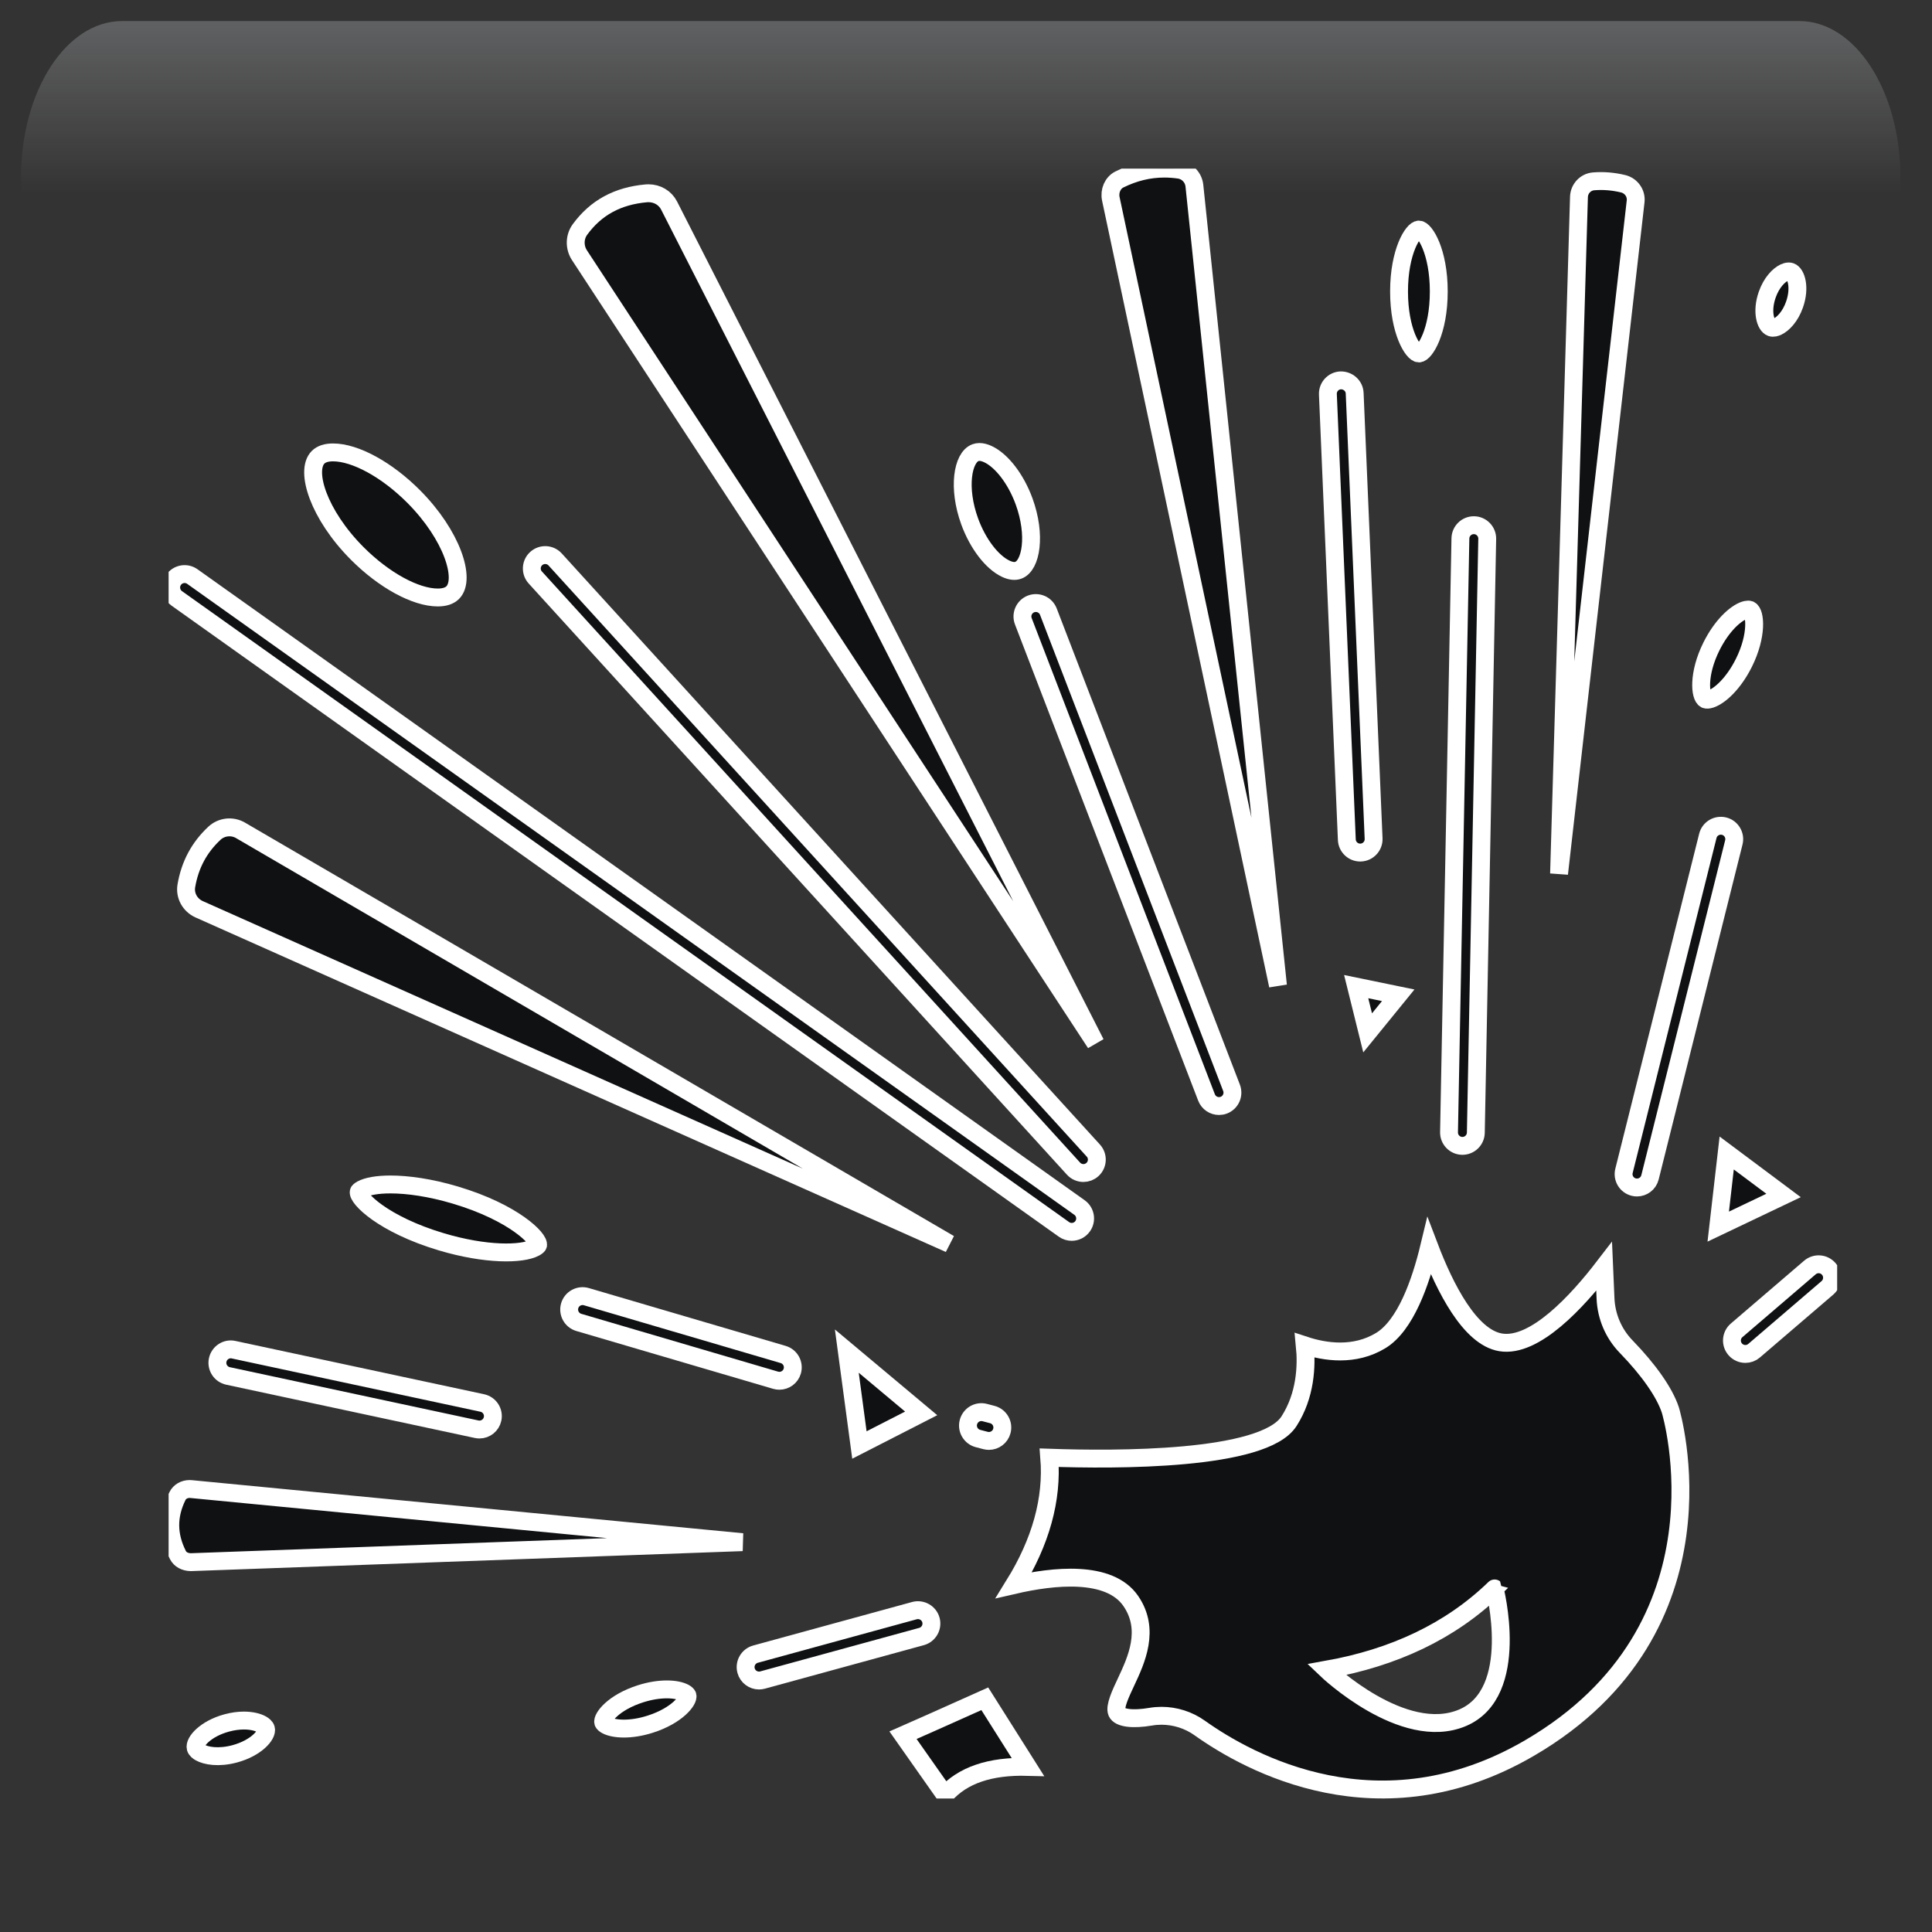 <svg width="550" height="550" xmlns="http://www.w3.org/2000/svg" xmlns:xlink="http://www.w3.org/1999/xlink" overflow="hidden"><rect width="100%" height="100%" fill="#333333" stroke="none"/><defs><clipPath id="clip0"><rect x="1220" y="625" width="550" height="550"/></clipPath><radialGradient cx="762000" cy="762000" r="1.07763e+06" gradientUnits="userSpaceOnUse" spreadMethod="pad" id="fill1" gradientTransform="matrix(0 0 0 0 1220 625)"><stop offset="0" stop-color="#D9D9D9"/><stop offset="0.17" stop-color="#D9D9D9"/><stop offset="0.33" stop-color="#7F7F7F"/><stop offset="1" stop-color="#0F1113"/></radialGradient><radialGradient cx="374073" cy="432262" r="571648" fx="374073" fy="432262" gradientUnits="userSpaceOnUse" spreadMethod="pad" id="fill2" gradientTransform="matrix(0 0 0 0 1241 645)"><stop offset="0" stop-color="#FFFFFF"/><stop offset="0.54" stop-color="#7F7F7F" stop-opacity="0"/><stop offset="1" stop-color="#7F7F7F" stop-opacity="0"/></radialGradient><linearGradient x1="1493.5" y1="631" x2="1493.5" y2="785" gradientUnits="userSpaceOnUse" spreadMethod="reflect" id="fill3"><stop offset="0" stop-color="#F5FAFF" stop-opacity="0.231"/><stop offset="0.32" stop-color="#FFFFFF" stop-opacity="0"/><stop offset="1" stop-color="#FFFFFF" stop-opacity="0"/></linearGradient><radialGradient cx="94210.5" cy="102524" r="139236" gradientUnits="userSpaceOnUse" spreadMethod="pad" id="fill4" gradientTransform="matrix(0 0 0 0 1259 754)"><stop offset="0" stop-color="#FFFFFF"/><stop offset="0.54" stop-color="#7F7F7F" stop-opacity="0"/><stop offset="1" stop-color="#7F7F7F" stop-opacity="0"/></radialGradient><radialGradient cx="110836" cy="120534" r="163748" gradientUnits="userSpaceOnUse" spreadMethod="pad" id="fill5" gradientTransform="matrix(0 0 0 0 1288 799)"><stop offset="0" stop-color="#FFFFFF"/><stop offset="0.54" stop-color="#7F7F7F" stop-opacity="0"/><stop offset="1" stop-color="#7F7F7F" stop-opacity="0"/></radialGradient><radialGradient cx="292331" cy="278477" r="403741" fx="292331" fy="278476" gradientUnits="userSpaceOnUse" spreadMethod="pad" id="fill6" gradientTransform="matrix(0 0 0 0 1509 930)"><stop offset="0" stop-color="#FFFFFF"/><stop offset="0.54" stop-color="#7F7F7F" stop-opacity="0"/><stop offset="1" stop-color="#7F7F7F" stop-opacity="0"/></radialGradient><radialGradient cx="70658" cy="77585.5" r="104938" gradientUnits="userSpaceOnUse" spreadMethod="pad" id="fill7" gradientTransform="matrix(0 0 0 0 1655 1058)"><stop offset="0" stop-color="#FFFFFF"/><stop offset="0.54" stop-color="#7F7F7F" stop-opacity="0"/><stop offset="1" stop-color="#7F7F7F" stop-opacity="0"/></radialGradient><radialGradient cx="77585.5" cy="84513" r="114726" fx="77585.5" fy="84513" gradientUnits="userSpaceOnUse" spreadMethod="pad" id="fill8" gradientTransform="matrix(0 0 0 0 1638 975)"><stop offset="0" stop-color="#FFFFFF"/><stop offset="0.54" stop-color="#7F7F7F" stop-opacity="0"/><stop offset="1" stop-color="#7F7F7F" stop-opacity="0"/></radialGradient><clipPath id="clip9"><rect x="1268" y="673" width="475" height="464"/></clipPath><clipPath id="clip10"><rect x="1268" y="673" width="475" height="464"/></clipPath><clipPath id="clip11"><rect x="1268" y="673" width="475" height="464"/></clipPath></defs><g clip-path="url(#clip0)" transform="translate(-1220 -625)"><rect x="1220" y="625" width="550" height="550" fill="url(#fill1)"/><path d="M1241 801C1241 714.844 1301.44 645 1376 645 1450.56 645 1511 714.844 1511 801 1511 887.156 1450.56 957 1376 957 1301.44 957 1241 887.156 1241 801Z" fill="url(#fill2)" fill-rule="evenodd"/><path d="M1254.73 631 1732.27 631C1748.14 631 1761 650.864 1761 675.368L1761 785C1761 746.824 1740.96 715.876 1716.23 715.876L1270.77 715.876C1246.04 715.876 1226 746.824 1226 785L1226 675.368C1226 650.864 1238.86 631 1254.73 631Z" fill="url(#fill3)" fill-rule="evenodd"/><path d="M1259 791C1259 770.565 1274.22 754 1293 754 1311.78 754 1327 770.565 1327 791 1327 811.435 1311.78 828 1293 828 1274.22 828 1259 811.435 1259 791Z" fill="url(#fill4)" fill-rule="evenodd"/><path d="M1288 842.5C1288 818.475 1305.91 799 1328 799 1350.09 799 1368 818.475 1368 842.5 1368 866.524 1350.09 886 1328 886 1305.91 886 1288 866.524 1288 842.5Z" fill="url(#fill5)" fill-rule="evenodd"/><path d="M1509 1030.5C1509 974.995 1556.23 930 1614.5 930 1672.77 930 1720 974.995 1720 1030.5 1720 1086 1672.77 1131 1614.5 1131 1556.23 1131 1509 1086 1509 1030.5Z" fill="url(#fill6)" fill-rule="evenodd"/><path d="M1655 1086C1655 1070.54 1666.42 1058 1680.5 1058 1694.58 1058 1706 1070.54 1706 1086 1706 1101.46 1694.58 1114 1680.5 1114 1666.42 1114 1655 1101.46 1655 1086Z" fill="url(#fill7)" fill-rule="evenodd"/><path d="M1638 1005.5C1638 988.655 1650.54 975 1666 975 1681.46 975 1694 988.655 1694 1005.5 1694 1022.34 1681.46 1036 1666 1036 1650.54 1036 1638 1022.34 1638 1005.5Z" fill="url(#fill8)" fill-rule="evenodd"/><g clip-path="url(#clip9)"><g clip-path="url(#clip10)"><g clip-path="url(#clip11)"><path d="M414.454 335.008C410.887 331.335 408.808 326.478 408.587 321.327L408.194 312.228C400.609 322.106 388.412 335.421 378.722 333.803 369.951 332.342 362.84 318.214 358.407 306.578 355.953 316.765 351.65 329.019 344.588 333.303 337.114 337.835 328.736 336.573 322.979 334.68 323.567 340.544 323.212 348.873 318.485 356.236 311.263 367.494 268.938 367.269 250.237 366.613 251.183 378.413 247.822 390.537 240.211 402.814 251.336 400.243 267.325 398.465 273.44 407.362 279.064 415.549 275.012 424.175 272.052 430.478 270.522 433.736 268.79 437.425 269.484 439.024 270.201 440.66 273.982 441.145 279.113 440.267 280.132 440.092 281.162 440.008 282.192 440.008 286.042 440.008 289.876 441.21 293.046 443.468 307.074 453.456 344.306 474.023 386.955 449.176 445.578 415.027 427.246 353.657 427.044 353.046 425.404 348.087 420.932 341.681 414.454 335.008ZM367.849 440.592C350.963 447.703 329.164 426.903 329.164 426.903 348.27 423.5 364.377 416.011 377.017 403.791 377.013 403.787 384.735 433.48 367.849 440.592Z" stroke="#FFFFFF" stroke-width="5.087" fill="#0F1113" transform="matrix(1 0 0 1.001 1268.47 673)"/><path d="M216.546 412.776C215.989 410.742 213.871 409.563 211.857 410.101L166.602 422.481C164.569 423.038 163.371 425.137 163.928 427.17 164.393 428.864 165.927 429.978 167.605 429.978 167.941 429.978 168.281 429.932 168.616 429.844L213.871 417.464C215.905 416.904 217.099 414.809 216.546 412.776Z" stroke="#FFFFFF" stroke-width="5.087" fill="#0F1113" transform="matrix(1 0 0 1.001 1268.47 673)"/><path d="M5.498 375.513C4.01 375.513 2.663 376.276 2.064 377.501-0.721 383.148-0.683 388.645 2.178 394.295 2.819 395.562 4.162 396.275 5.829 396.321L162.875 390.633 5.917 375.533C5.776 375.521 5.639 375.513 5.498 375.513Z" stroke="#FFFFFF" stroke-width="5.087" fill="#0F1113" transform="matrix(1 0 0 1.001 1268.47 673)"/><path d="M19.976 188.184C17.614 186.814 14.578 187.15 12.578 189.016 8.225 193.079 5.612 197.97 4.578 203.967 4.105 206.729 5.604 209.469 8.225 210.64L221.822 305.777 19.976 188.184Z" stroke="#FFFFFF" stroke-width="5.087" fill="#0F1113" transform="matrix(1 0 0 1.001 1268.47 673)"/><path d="M263.41 248.741 142.01 10.511C140.9 8.332 138.645 7.005 136.15 7.005 135.94 7.005 135.73 7.012 135.52 7.031 127.348 7.756 121.172 11.117 116.639 17.305 115.075 19.442 115.018 22.391 116.498 24.646L263.41 248.741Z" stroke="#FFFFFF" stroke-width="5.087" fill="#0F1113" transform="matrix(1 0 0 1.001 1268.47 673)"/><path d="M315.342 232.329 291.551 4.868C291.303 2.507 289.498 0.629 287.163 0.298 285.752 0.099 284.363 0 282.993 0 278.598 0 274.375 1.026 270.186 3.098 268.301 4.033 267.279 6.356 267.763 8.618L315.342 232.329Z" stroke="#FFFFFF" stroke-width="5.087" fill="#0F1113" transform="matrix(1 0 0 1.001 1268.47 673)"/><path d="M413.592 4.303C410.788 3.624 407.95 3.395 405.184 3.624 402.883 3.815 401.098 5.723 401.029 8.065L395.36 200.53 417.159 9.309C417.419 7.008 415.889 4.857 413.592 4.303Z" stroke="#FFFFFF" stroke-width="5.087" fill="#0F1113" transform="matrix(1 0 0 1.001 1268.47 673)"/><path d="M437.715 189.771 413.848 285.027C413.333 287.072 414.576 289.143 416.621 289.654 416.934 289.735 417.243 289.769 417.552 289.769 419.258 289.769 420.814 288.613 421.249 286.881L445.116 191.625C445.631 189.58 444.388 187.509 442.343 186.998 440.29 186.498 438.222 187.726 437.715 189.771Z" stroke="#FFFFFF" stroke-width="5.087" fill="#0F1113" transform="matrix(1 0 0 1.001 1268.47 673)"/><path d="M367.776 277.927C367.803 277.927 367.83 277.927 367.853 277.927 369.928 277.927 371.626 276.263 371.668 274.188L374.911 105.301C374.953 103.195 373.274 101.455 371.172 101.413 371.145 101.413 371.118 101.413 371.096 101.413 369.02 101.413 367.322 103.073 367.28 105.156L364.038 274.039C363.992 276.145 365.671 277.885 367.776 277.927Z" stroke="#FFFFFF" stroke-width="5.087" fill="#0F1113" transform="matrix(1 0 0 1.001 1268.47 673)"/><path d="M338.751 194.513C338.808 194.513 338.862 194.513 338.919 194.509 341.025 194.422 342.654 192.64 342.566 190.534L337.175 63.873C337.092 61.767 335.291 60.191 333.2 60.221 331.094 60.309 329.465 62.091 329.553 64.197L334.944 190.858C335.031 192.907 336.721 194.513 338.751 194.513Z" stroke="#FFFFFF" stroke-width="5.087" fill="#0F1113" transform="matrix(1 0 0 1.001 1268.47 673)"/><path d="M237.891 113.812C239.253 114.446 240.447 114.587 241.42 114.228 245.079 112.885 246.563 104.229 243.072 94.653 240.76 88.312 236.708 83.028 232.76 81.197 231.882 80.793 231.081 80.587 230.36 80.587 229.959 80.587 229.582 80.651 229.231 80.781 225.568 82.124 224.088 90.784 227.583 100.356 229.895 106.693 233.939 111.977 237.891 113.812Z" stroke="#FFFFFF" stroke-width="5.087" fill="#0F1113" transform="matrix(1 0 0 1.001 1268.47 673)"/><path d="M242.851 128.737 294.999 264.154C295.583 265.669 297.029 266.6 298.563 266.6 299.021 266.6 299.482 266.52 299.932 266.348 301.901 265.589 302.878 263.384 302.122 261.415L249.977 125.994C249.218 124.025 247.002 123.056 245.044 123.804 243.076 124.563 242.095 126.772 242.851 128.737Z" stroke="#FFFFFF" stroke-width="5.087" fill="#0F1113" transform="matrix(1 0 0 1.001 1268.47 673)"/><path d="M257.138 284.405C257.89 285.229 258.924 285.649 259.958 285.649 260.873 285.649 261.793 285.321 262.529 284.653 264.086 283.234 264.2 280.819 262.777 279.262L109.562 111.149C108.147 109.597 105.736 109.486 104.172 110.901 102.615 112.321 102.501 114.736 103.924 116.292L257.138 284.405Z" stroke="#FFFFFF" stroke-width="5.087" fill="#0F1113" transform="matrix(1 0 0 1.001 1268.47 673)"/><path d="M254.418 301.68C255.09 302.157 255.86 302.385 256.623 302.385 257.817 302.385 258.992 301.828 259.736 300.779 260.953 299.063 260.553 296.682 258.836 295.457L6.291 116.021C4.574 114.797 2.194 115.201 0.969 116.922-0.248 118.638 0.153 121.019 1.869 122.24L254.418 301.68Z" stroke="#FFFFFF" stroke-width="5.087" fill="#0F1113" transform="matrix(1 0 0 1.001 1268.47 673)"/><path d="M213.768 354.008 192.602 336.298 196.188 362.996Z" stroke="#FFFFFF" stroke-width="5.087" fill="#0F1113" transform="matrix(1 0 0 1.001 1268.47 673)"/><path d="M118.448 320.809C116.429 320.225 114.308 321.373 113.713 323.399 113.122 325.417 114.278 327.538 116.304 328.134L172.336 344.581C172.695 344.684 173.053 344.733 173.408 344.733 175.06 344.733 176.582 343.657 177.071 341.99 177.662 339.972 176.506 337.851 174.48 337.256L118.448 320.809Z" stroke="#FFFFFF" stroke-width="5.087" fill="#0F1113" transform="matrix(1 0 0 1.001 1268.47 673)"/><path d="M231.878 353.775C229.845 353.237 227.754 354.458 227.22 356.495 226.682 358.532 227.903 360.619 229.94 361.153L232.084 361.714C232.409 361.798 232.737 361.84 233.057 361.84 234.747 361.84 236.296 360.707 236.743 358.994 237.281 356.957 236.06 354.87 234.023 354.336L231.878 353.775Z" stroke="#FFFFFF" stroke-width="5.087" fill="#0F1113" transform="matrix(1 0 0 1.001 1268.47 673)"/><path d="M18.034 335.894C15.982 335.436 13.948 336.763 13.505 338.827 13.063 340.888 14.379 342.913 16.439 343.356L87.229 358.513C87.496 358.574 87.767 358.597 88.03 358.597 89.792 358.597 91.372 357.373 91.757 355.58 92.2 353.519 90.883 351.494 88.823 351.051L18.034 335.894Z" stroke="#FFFFFF" stroke-width="5.087" fill="#0F1113" transform="matrix(1 0 0 1.001 1268.47 673)"/><path d="M103.851 306.849C104.481 306.506 104.671 306.235 104.687 306.182 104.687 306.178 104.687 306.178 104.687 306.178 105.194 304.469 97.888 296.903 81.14 291.917 74.005 289.792 67.585 288.903 62.682 288.903 58.955 288.903 56.113 289.418 54.499 290.288 53.865 290.631 53.675 290.906 53.66 290.963 53.152 292.672 60.462 300.234 77.21 305.224 89.758 308.963 100.112 308.871 103.851 306.849Z" stroke="#FFFFFF" stroke-width="5.087" fill="#0F1113" transform="matrix(1 0 0 1.001 1268.47 673)"/><path d="M146.29 433.423C145.211 432.866 143.501 432.504 141.361 432.504 139.229 432.504 136.672 432.862 133.891 433.747 126.097 436.223 122.858 440.637 123.259 441.893 123.339 442.144 123.693 442.457 124.208 442.728 126.36 443.842 131.03 444.182 136.608 442.404 144.402 439.928 147.641 435.514 147.24 434.259 147.156 434.007 146.805 433.694 146.29 433.423Z" stroke="#FFFFFF" stroke-width="5.087" fill="#0F1113" transform="matrix(1 0 0 1.001 1268.47 673)"/><path d="M26.03 442.442C24.993 441.847 23.234 441.362 20.96 441.362 19.514 441.362 17.862 441.561 16.054 442.053 10.037 443.693 6.757 447.421 7.233 449.164 7.386 449.721 7.97 450.156 8.439 450.423 10.133 451.392 13.761 452.079 18.416 450.812 24.432 449.172 27.713 445.448 27.24 443.705 27.087 443.14 26.496 442.709 26.03 442.442Z" stroke="#FFFFFF" stroke-width="5.087" fill="#0F1113" transform="matrix(1 0 0 1.001 1268.47 673)"/><path d="M76.157 121.969C78.065 121.969 79.495 121.5 80.415 120.58 84.215 116.765 80.266 104.271 69.29 93.257 61.69 85.634 52.679 80.705 46.334 80.709 44.431 80.709 43 81.174 42.081 82.097 38.277 85.912 42.226 98.407 53.206 109.421 60.809 117.044 69.817 121.969 76.157 121.969Z" stroke="#FFFFFF" stroke-width="5.087" fill="#0F1113" transform="matrix(1 0 0 1.001 1268.47 673)"/><path d="M355.465 52.568C357.109 52.568 361.119 46.395 361.119 34.95 361.119 23.505 357.106 17.332 355.465 17.332 353.825 17.332 349.811 23.505 349.811 34.95 349.811 46.395 353.821 52.568 355.465 52.568Z" stroke="#FFFFFF" stroke-width="5.087" fill="#0F1113" transform="matrix(1 0 0 1.001 1268.47 673)"/><path d="M438.535 150.846C441.11 149.987 445.029 146.47 447.981 140.549 451.854 132.777 451.278 126.295 449.687 125.498 449.549 125.429 449.382 125.403 449.202 125.403 448.84 125.403 448.439 125.513 448.18 125.597 445.601 126.459 441.687 129.973 438.737 135.894 434.861 143.666 435.437 150.147 437.032 150.945 437.337 151.097 437.883 151.063 438.535 150.846Z" stroke="#FFFFFF" stroke-width="5.087" fill="#0F1113" transform="matrix(1 0 0 1.001 1268.47 673)"/><path d="M455.749 45.186C456.359 45.4 457.073 45.159 457.565 44.923 459.099 44.183 461.178 42.142 462.406 38.628 464.093 33.779 462.86 29.88 461.266 29.323 461.102 29.266 460.926 29.239 460.751 29.239 460.285 29.239 459.812 29.411 459.453 29.582 457.92 30.323 455.841 32.367 454.612 35.877 452.926 40.722 454.158 44.629 455.749 45.186Z" stroke="#FFFFFF" stroke-width="5.087" fill="#0F1113" transform="matrix(1 0 0 1.001 1268.47 673)"/><path d="M443.083 279.956 440.676 300.89 459.27 292.035Z" stroke="#FFFFFF" stroke-width="5.087" fill="#0F1113" transform="matrix(1 0 0 1.001 1268.47 673)"/><path d="M472.154 312.938C470.781 311.332 468.373 311.156 466.775 312.522L445.914 330.388C444.311 331.758 444.124 334.169 445.498 335.768 446.253 336.649 447.325 337.103 448.397 337.103 449.275 337.103 450.16 336.802 450.877 336.187L471.738 318.321C473.337 316.948 473.524 314.537 472.154 312.938Z" stroke="#FFFFFF" stroke-width="5.087" fill="#0F1113" transform="matrix(1 0 0 1.001 1268.47 673)"/><path d="M340.868 245.788 349.575 235.102 337.607 232.641Z" stroke="#FFFFFF" stroke-width="5.087" fill="#0F1113" transform="matrix(1 0 0 1.001 1268.47 673)"/><path d="M208.599 445.536 220.567 462.532C225.542 456.928 233.328 454.242 244.129 454.536L231.882 435.17C219.327 440.794 212.437 443.857 208.599 445.536Z" stroke="#FFFFFF" stroke-width="5.087" fill="#0F1113" transform="matrix(1 0 0 1.001 1268.47 673)"/></g></g></g></g></svg>